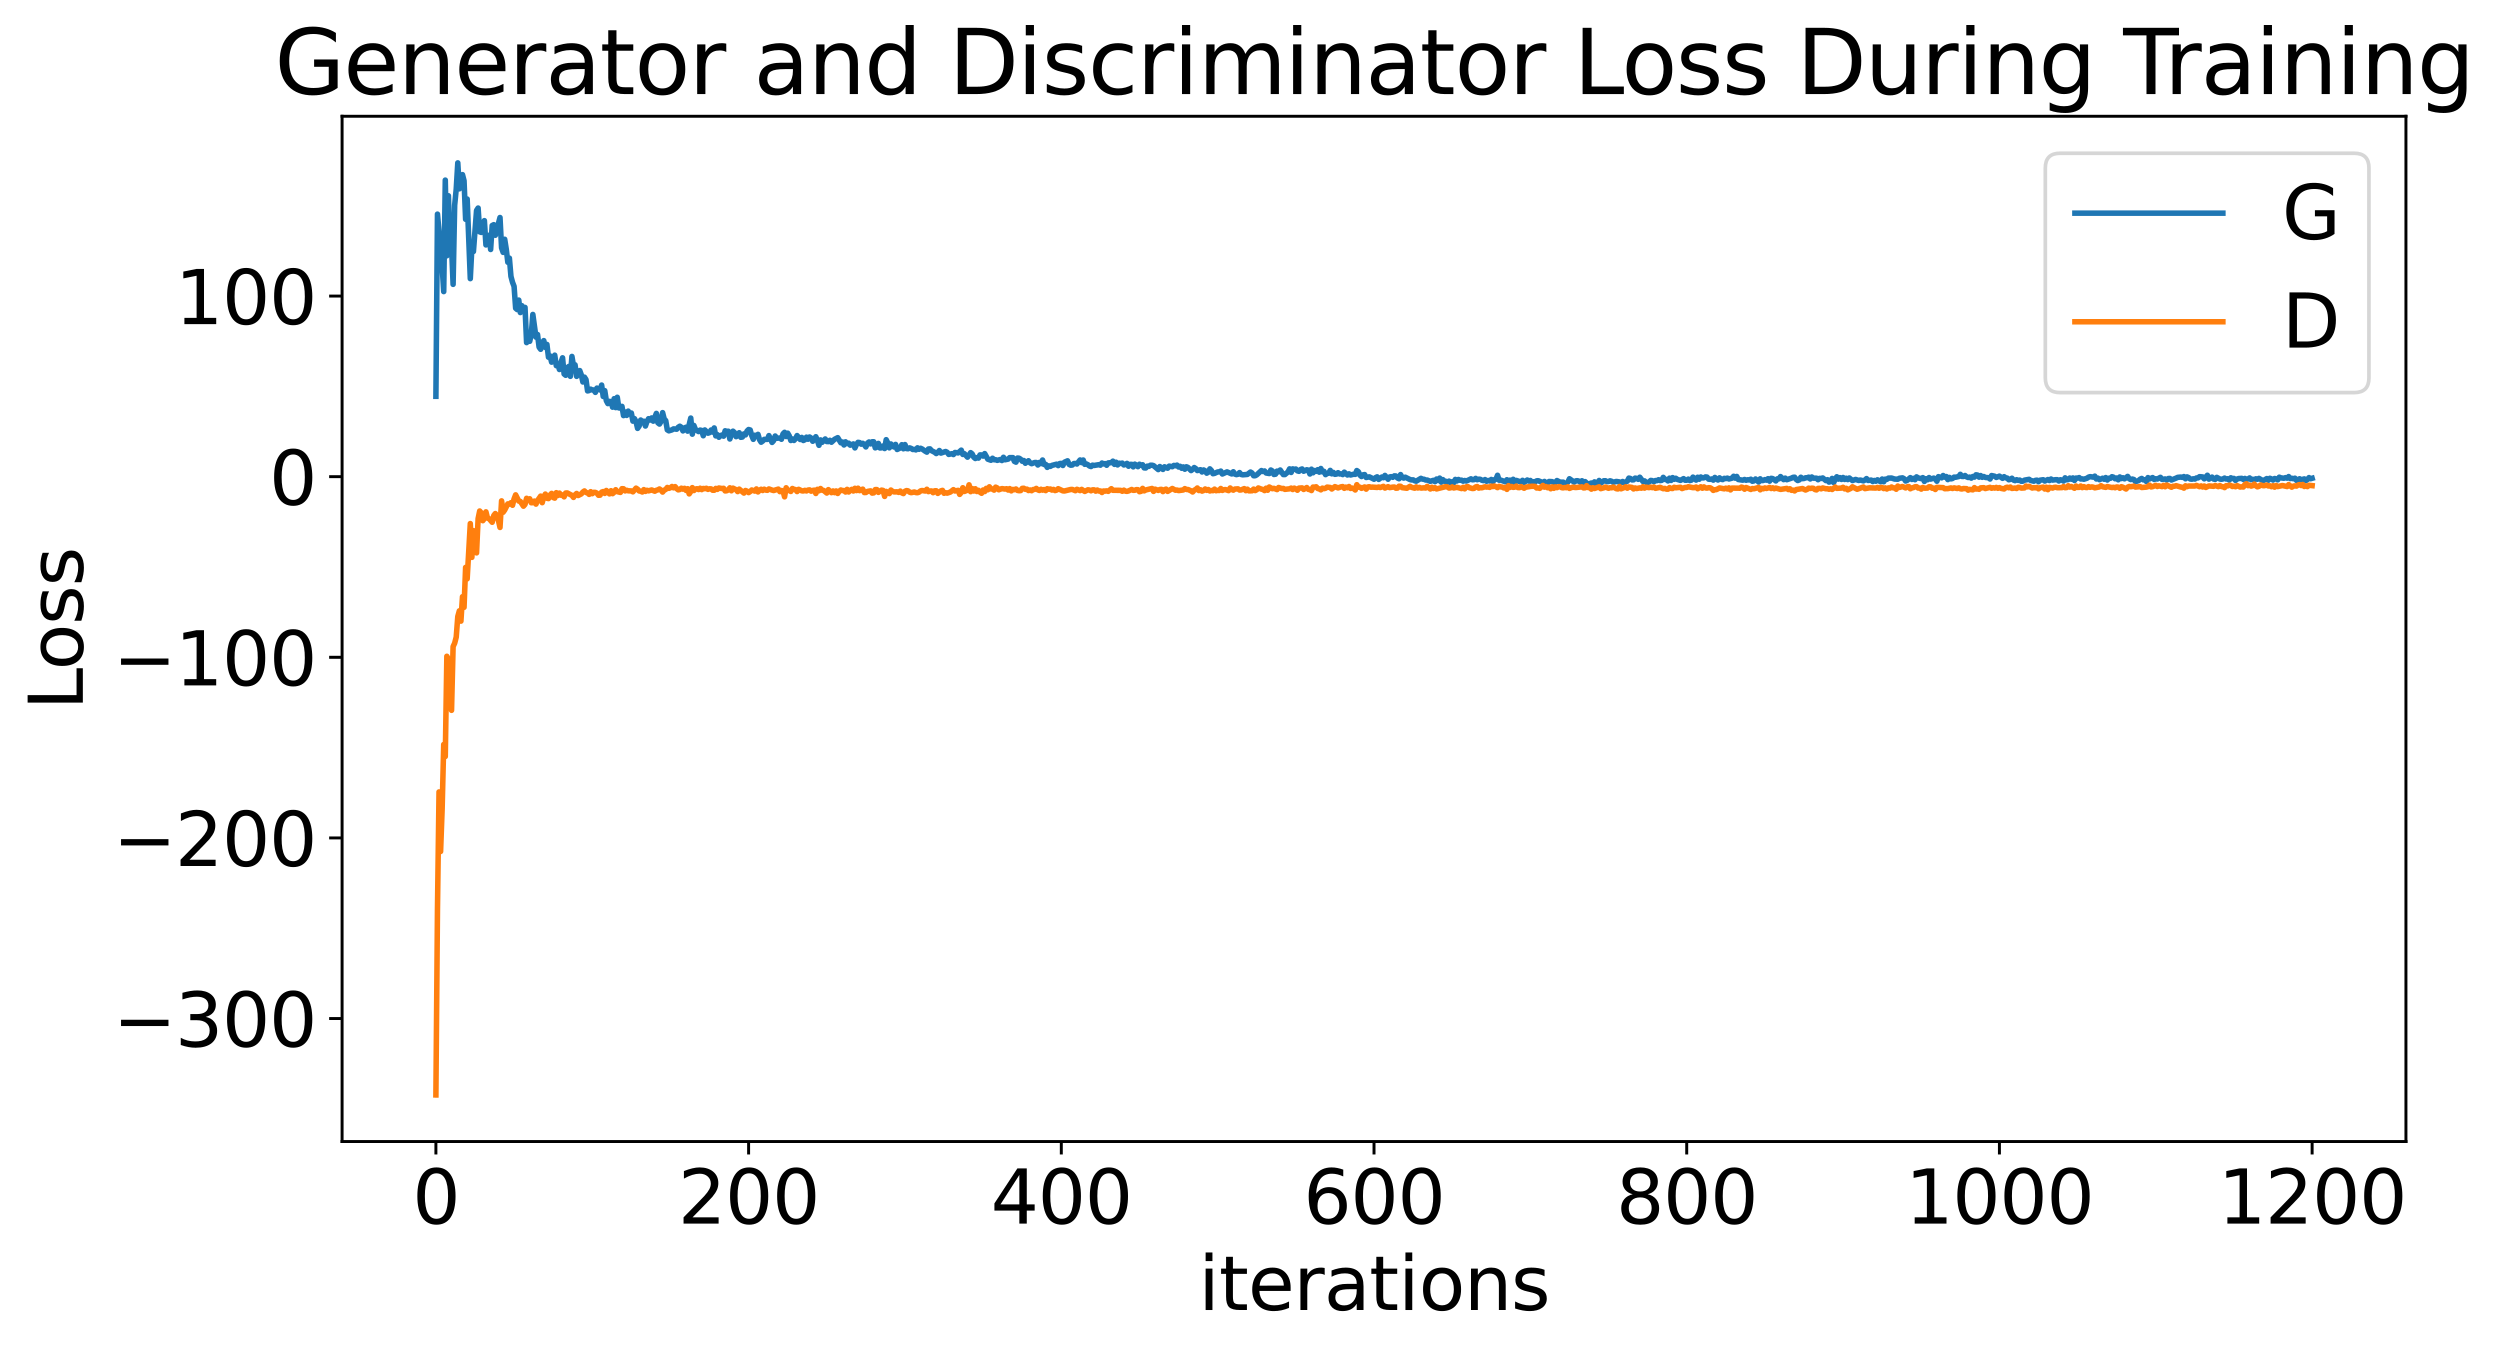 <?xml version="1.0" encoding="utf-8" standalone="no"?>
<!DOCTYPE svg PUBLIC "-//W3C//DTD SVG 1.1//EN"
  "http://www.w3.org/Graphics/SVG/1.1/DTD/svg11.dtd">
<svg xmlns:xlink="http://www.w3.org/1999/xlink" width="675.923pt" height="365.549pt" viewBox="0 0 675.923 365.549" xmlns="http://www.w3.org/2000/svg" version="1.1">
 <defs>
  <style type="text/css">*{stroke-linejoin: round; stroke-linecap: butt}</style>
 </defs>
 <g id="figure_1">
  <g id="patch_1">
   <path d="M 0 365.549 
L 675.923 365.549 
L 675.923 -0 
L 0 -0 
z
" style="fill: #ffffff"/>
  </g>
  <g id="axes_1">
   <g id="patch_2">
    <path d="M 92.491 308.636 
L 650.491 308.636 
L 650.491 31.436 
L 92.491 31.436 
z
" style="fill: #ffffff"/>
   </g>
   <g id="matplotlib.axis_1">
    <g id="xtick_1">
     <g id="line2d_1">
      <defs>
       <path id="ma8ae77f91a" d="M 0 0 
L 0 3.5 
" style="stroke: #000000; stroke-width: 0.8"/>
      </defs>
      <g>
       <use xlink:href="#ma8ae77f91a" x="117.854" y="308.636" style="stroke: #000000; stroke-width: 0.8"/>
      </g>
     </g>
     <g id="text_1">
      <!-- 0 -->
      <g transform="translate(111.492 330.833) scale(0.2 -0.2)">
       <defs>
        <path id="DejaVuSans-30" d="M 2034 4250 
Q 1547 4250 1301 3770 
Q 1056 3291 1056 2328 
Q 1056 1369 1301 889 
Q 1547 409 2034 409 
Q 2525 409 2770 889 
Q 3016 1369 3016 2328 
Q 3016 3291 2770 3770 
Q 2525 4250 2034 4250 
z
M 2034 4750 
Q 2819 4750 3233 4129 
Q 3647 3509 3647 2328 
Q 3647 1150 3233 529 
Q 2819 -91 2034 -91 
Q 1250 -91 836 529 
Q 422 1150 422 2328 
Q 422 3509 836 4129 
Q 1250 4750 2034 4750 
z
" transform="scale(0.016)"/>
       </defs>
       <use xlink:href="#DejaVuSans-30"/>
      </g>
     </g>
    </g>
    <g id="xtick_2">
     <g id="line2d_2">
      <g>
       <use xlink:href="#ma8ae77f91a" x="202.4" y="308.636" style="stroke: #000000; stroke-width: 0.8"/>
      </g>
     </g>
     <g id="text_2">
      <!-- 200 -->
      <g transform="translate(183.312 330.833) scale(0.2 -0.2)">
       <defs>
        <path id="DejaVuSans-32" d="M 1228 531 
L 3431 531 
L 3431 0 
L 469 0 
L 469 531 
Q 828 903 1448 1529 
Q 2069 2156 2228 2338 
Q 2531 2678 2651 2914 
Q 2772 3150 2772 3378 
Q 2772 3750 2511 3984 
Q 2250 4219 1831 4219 
Q 1534 4219 1204 4116 
Q 875 4013 500 3803 
L 500 4441 
Q 881 4594 1212 4672 
Q 1544 4750 1819 4750 
Q 2544 4750 2975 4387 
Q 3406 4025 3406 3419 
Q 3406 3131 3298 2873 
Q 3191 2616 2906 2266 
Q 2828 2175 2409 1742 
Q 1991 1309 1228 531 
z
" transform="scale(0.016)"/>
       </defs>
       <use xlink:href="#DejaVuSans-32"/>
       <use xlink:href="#DejaVuSans-30" x="63.623"/>
       <use xlink:href="#DejaVuSans-30" x="127.246"/>
      </g>
     </g>
    </g>
    <g id="xtick_3">
     <g id="line2d_3">
      <g>
       <use xlink:href="#ma8ae77f91a" x="286.945" y="308.636" style="stroke: #000000; stroke-width: 0.8"/>
      </g>
     </g>
     <g id="text_3">
      <!-- 400 -->
      <g transform="translate(267.858 330.833) scale(0.2 -0.2)">
       <defs>
        <path id="DejaVuSans-34" d="M 2419 4116 
L 825 1625 
L 2419 1625 
L 2419 4116 
z
M 2253 4666 
L 3047 4666 
L 3047 1625 
L 3713 1625 
L 3713 1100 
L 3047 1100 
L 3047 0 
L 2419 0 
L 2419 1100 
L 313 1100 
L 313 1709 
L 2253 4666 
z
" transform="scale(0.016)"/>
       </defs>
       <use xlink:href="#DejaVuSans-34"/>
       <use xlink:href="#DejaVuSans-30" x="63.623"/>
       <use xlink:href="#DejaVuSans-30" x="127.246"/>
      </g>
     </g>
    </g>
    <g id="xtick_4">
     <g id="line2d_4">
      <g>
       <use xlink:href="#ma8ae77f91a" x="371.491" y="308.636" style="stroke: #000000; stroke-width: 0.8"/>
      </g>
     </g>
     <g id="text_4">
      <!-- 600 -->
      <g transform="translate(352.403 330.833) scale(0.2 -0.2)">
       <defs>
        <path id="DejaVuSans-36" d="M 2113 2584 
Q 1688 2584 1439 2293 
Q 1191 2003 1191 1497 
Q 1191 994 1439 701 
Q 1688 409 2113 409 
Q 2538 409 2786 701 
Q 3034 994 3034 1497 
Q 3034 2003 2786 2293 
Q 2538 2584 2113 2584 
z
M 3366 4563 
L 3366 3988 
Q 3128 4100 2886 4159 
Q 2644 4219 2406 4219 
Q 1781 4219 1451 3797 
Q 1122 3375 1075 2522 
Q 1259 2794 1537 2939 
Q 1816 3084 2150 3084 
Q 2853 3084 3261 2657 
Q 3669 2231 3669 1497 
Q 3669 778 3244 343 
Q 2819 -91 2113 -91 
Q 1303 -91 875 529 
Q 447 1150 447 2328 
Q 447 3434 972 4092 
Q 1497 4750 2381 4750 
Q 2619 4750 2861 4703 
Q 3103 4656 3366 4563 
z
" transform="scale(0.016)"/>
       </defs>
       <use xlink:href="#DejaVuSans-36"/>
       <use xlink:href="#DejaVuSans-30" x="63.623"/>
       <use xlink:href="#DejaVuSans-30" x="127.246"/>
      </g>
     </g>
    </g>
    <g id="xtick_5">
     <g id="line2d_5">
      <g>
       <use xlink:href="#ma8ae77f91a" x="456.036" y="308.636" style="stroke: #000000; stroke-width: 0.8"/>
      </g>
     </g>
     <g id="text_5">
      <!-- 800 -->
      <g transform="translate(436.949 330.833) scale(0.2 -0.2)">
       <defs>
        <path id="DejaVuSans-38" d="M 2034 2216 
Q 1584 2216 1326 1975 
Q 1069 1734 1069 1313 
Q 1069 891 1326 650 
Q 1584 409 2034 409 
Q 2484 409 2743 651 
Q 3003 894 3003 1313 
Q 3003 1734 2745 1975 
Q 2488 2216 2034 2216 
z
M 1403 2484 
Q 997 2584 770 2862 
Q 544 3141 544 3541 
Q 544 4100 942 4425 
Q 1341 4750 2034 4750 
Q 2731 4750 3128 4425 
Q 3525 4100 3525 3541 
Q 3525 3141 3298 2862 
Q 3072 2584 2669 2484 
Q 3125 2378 3379 2068 
Q 3634 1759 3634 1313 
Q 3634 634 3220 271 
Q 2806 -91 2034 -91 
Q 1263 -91 848 271 
Q 434 634 434 1313 
Q 434 1759 690 2068 
Q 947 2378 1403 2484 
z
M 1172 3481 
Q 1172 3119 1398 2916 
Q 1625 2713 2034 2713 
Q 2441 2713 2670 2916 
Q 2900 3119 2900 3481 
Q 2900 3844 2670 4047 
Q 2441 4250 2034 4250 
Q 1625 4250 1398 4047 
Q 1172 3844 1172 3481 
z
" transform="scale(0.016)"/>
       </defs>
       <use xlink:href="#DejaVuSans-38"/>
       <use xlink:href="#DejaVuSans-30" x="63.623"/>
       <use xlink:href="#DejaVuSans-30" x="127.246"/>
      </g>
     </g>
    </g>
    <g id="xtick_6">
     <g id="line2d_6">
      <g>
       <use xlink:href="#ma8ae77f91a" x="540.582" y="308.636" style="stroke: #000000; stroke-width: 0.8"/>
      </g>
     </g>
     <g id="text_6">
      <!-- 1000 -->
      <g transform="translate(515.132 330.833) scale(0.2 -0.2)">
       <defs>
        <path id="DejaVuSans-31" d="M 794 531 
L 1825 531 
L 1825 4091 
L 703 3866 
L 703 4441 
L 1819 4666 
L 2450 4666 
L 2450 531 
L 3481 531 
L 3481 0 
L 794 0 
L 794 531 
z
" transform="scale(0.016)"/>
       </defs>
       <use xlink:href="#DejaVuSans-31"/>
       <use xlink:href="#DejaVuSans-30" x="63.623"/>
       <use xlink:href="#DejaVuSans-30" x="127.246"/>
       <use xlink:href="#DejaVuSans-30" x="190.869"/>
      </g>
     </g>
    </g>
    <g id="xtick_7">
     <g id="line2d_7">
      <g>
       <use xlink:href="#ma8ae77f91a" x="625.127" y="308.636" style="stroke: #000000; stroke-width: 0.8"/>
      </g>
     </g>
     <g id="text_7">
      <!-- 1200 -->
      <g transform="translate(599.677 330.833) scale(0.2 -0.2)">
       <use xlink:href="#DejaVuSans-31"/>
       <use xlink:href="#DejaVuSans-32" x="63.623"/>
       <use xlink:href="#DejaVuSans-30" x="127.246"/>
       <use xlink:href="#DejaVuSans-30" x="190.869"/>
      </g>
     </g>
    </g>
    <g id="text_8">
     <!-- iterations -->
     <g transform="translate(324.036 354.189) scale(0.2 -0.2)">
      <defs>
       <path id="DejaVuSans-69" d="M 603 3500 
L 1178 3500 
L 1178 0 
L 603 0 
L 603 3500 
z
M 603 4863 
L 1178 4863 
L 1178 4134 
L 603 4134 
L 603 4863 
z
" transform="scale(0.016)"/>
       <path id="DejaVuSans-74" d="M 1172 4494 
L 1172 3500 
L 2356 3500 
L 2356 3053 
L 1172 3053 
L 1172 1153 
Q 1172 725 1289 603 
Q 1406 481 1766 481 
L 2356 481 
L 2356 0 
L 1766 0 
Q 1100 0 847 248 
Q 594 497 594 1153 
L 594 3053 
L 172 3053 
L 172 3500 
L 594 3500 
L 594 4494 
L 1172 4494 
z
" transform="scale(0.016)"/>
       <path id="DejaVuSans-65" d="M 3597 1894 
L 3597 1613 
L 953 1613 
Q 991 1019 1311 708 
Q 1631 397 2203 397 
Q 2534 397 2845 478 
Q 3156 559 3463 722 
L 3463 178 
Q 3153 47 2828 -22 
Q 2503 -91 2169 -91 
Q 1331 -91 842 396 
Q 353 884 353 1716 
Q 353 2575 817 3079 
Q 1281 3584 2069 3584 
Q 2775 3584 3186 3129 
Q 3597 2675 3597 1894 
z
M 3022 2063 
Q 3016 2534 2758 2815 
Q 2500 3097 2075 3097 
Q 1594 3097 1305 2825 
Q 1016 2553 972 2059 
L 3022 2063 
z
" transform="scale(0.016)"/>
       <path id="DejaVuSans-72" d="M 2631 2963 
Q 2534 3019 2420 3045 
Q 2306 3072 2169 3072 
Q 1681 3072 1420 2755 
Q 1159 2438 1159 1844 
L 1159 0 
L 581 0 
L 581 3500 
L 1159 3500 
L 1159 2956 
Q 1341 3275 1631 3429 
Q 1922 3584 2338 3584 
Q 2397 3584 2469 3576 
Q 2541 3569 2628 3553 
L 2631 2963 
z
" transform="scale(0.016)"/>
       <path id="DejaVuSans-61" d="M 2194 1759 
Q 1497 1759 1228 1600 
Q 959 1441 959 1056 
Q 959 750 1161 570 
Q 1363 391 1709 391 
Q 2188 391 2477 730 
Q 2766 1069 2766 1631 
L 2766 1759 
L 2194 1759 
z
M 3341 1997 
L 3341 0 
L 2766 0 
L 2766 531 
Q 2569 213 2275 61 
Q 1981 -91 1556 -91 
Q 1019 -91 701 211 
Q 384 513 384 1019 
Q 384 1609 779 1909 
Q 1175 2209 1959 2209 
L 2766 2209 
L 2766 2266 
Q 2766 2663 2505 2880 
Q 2244 3097 1772 3097 
Q 1472 3097 1187 3025 
Q 903 2953 641 2809 
L 641 3341 
Q 956 3463 1253 3523 
Q 1550 3584 1831 3584 
Q 2591 3584 2966 3190 
Q 3341 2797 3341 1997 
z
" transform="scale(0.016)"/>
       <path id="DejaVuSans-6f" d="M 1959 3097 
Q 1497 3097 1228 2736 
Q 959 2375 959 1747 
Q 959 1119 1226 758 
Q 1494 397 1959 397 
Q 2419 397 2687 759 
Q 2956 1122 2956 1747 
Q 2956 2369 2687 2733 
Q 2419 3097 1959 3097 
z
M 1959 3584 
Q 2709 3584 3137 3096 
Q 3566 2609 3566 1747 
Q 3566 888 3137 398 
Q 2709 -91 1959 -91 
Q 1206 -91 779 398 
Q 353 888 353 1747 
Q 353 2609 779 3096 
Q 1206 3584 1959 3584 
z
" transform="scale(0.016)"/>
       <path id="DejaVuSans-6e" d="M 3513 2113 
L 3513 0 
L 2938 0 
L 2938 2094 
Q 2938 2591 2744 2837 
Q 2550 3084 2163 3084 
Q 1697 3084 1428 2787 
Q 1159 2491 1159 1978 
L 1159 0 
L 581 0 
L 581 3500 
L 1159 3500 
L 1159 2956 
Q 1366 3272 1645 3428 
Q 1925 3584 2291 3584 
Q 2894 3584 3203 3211 
Q 3513 2838 3513 2113 
z
" transform="scale(0.016)"/>
       <path id="DejaVuSans-73" d="M 2834 3397 
L 2834 2853 
Q 2591 2978 2328 3040 
Q 2066 3103 1784 3103 
Q 1356 3103 1142 2972 
Q 928 2841 928 2578 
Q 928 2378 1081 2264 
Q 1234 2150 1697 2047 
L 1894 2003 
Q 2506 1872 2764 1633 
Q 3022 1394 3022 966 
Q 3022 478 2636 193 
Q 2250 -91 1575 -91 
Q 1294 -91 989 -36 
Q 684 19 347 128 
L 347 722 
Q 666 556 975 473 
Q 1284 391 1588 391 
Q 1994 391 2212 530 
Q 2431 669 2431 922 
Q 2431 1156 2273 1281 
Q 2116 1406 1581 1522 
L 1381 1569 
Q 847 1681 609 1914 
Q 372 2147 372 2553 
Q 372 3047 722 3315 
Q 1072 3584 1716 3584 
Q 2034 3584 2315 3537 
Q 2597 3491 2834 3397 
z
" transform="scale(0.016)"/>
      </defs>
      <use xlink:href="#DejaVuSans-69"/>
      <use xlink:href="#DejaVuSans-74" x="27.783"/>
      <use xlink:href="#DejaVuSans-65" x="66.992"/>
      <use xlink:href="#DejaVuSans-72" x="128.516"/>
      <use xlink:href="#DejaVuSans-61" x="169.629"/>
      <use xlink:href="#DejaVuSans-74" x="230.908"/>
      <use xlink:href="#DejaVuSans-69" x="270.117"/>
      <use xlink:href="#DejaVuSans-6f" x="297.9"/>
      <use xlink:href="#DejaVuSans-6e" x="359.082"/>
      <use xlink:href="#DejaVuSans-73" x="422.461"/>
     </g>
    </g>
   </g>
   <g id="matplotlib.axis_2">
    <g id="ytick_1">
     <g id="line2d_8">
      <defs>
       <path id="m4decee3ff3" d="M 0 0 
L -3.5 0 
" style="stroke: #000000; stroke-width: 0.8"/>
      </defs>
      <g>
       <use xlink:href="#m4decee3ff3" x="92.491" y="275.384" style="stroke: #000000; stroke-width: 0.8"/>
      </g>
     </g>
     <g id="text_9">
      <!-- −300 -->
      <g transform="translate(30.556 282.982) scale(0.2 -0.2)">
       <defs>
        <path id="DejaVuSans-2212" d="M 678 2272 
L 4684 2272 
L 4684 1741 
L 678 1741 
L 678 2272 
z
" transform="scale(0.016)"/>
        <path id="DejaVuSans-33" d="M 2597 2516 
Q 3050 2419 3304 2112 
Q 3559 1806 3559 1356 
Q 3559 666 3084 287 
Q 2609 -91 1734 -91 
Q 1441 -91 1130 -33 
Q 819 25 488 141 
L 488 750 
Q 750 597 1062 519 
Q 1375 441 1716 441 
Q 2309 441 2620 675 
Q 2931 909 2931 1356 
Q 2931 1769 2642 2001 
Q 2353 2234 1838 2234 
L 1294 2234 
L 1294 2753 
L 1863 2753 
Q 2328 2753 2575 2939 
Q 2822 3125 2822 3475 
Q 2822 3834 2567 4026 
Q 2313 4219 1838 4219 
Q 1578 4219 1281 4162 
Q 984 4106 628 3988 
L 628 4550 
Q 988 4650 1302 4700 
Q 1616 4750 1894 4750 
Q 2613 4750 3031 4423 
Q 3450 4097 3450 3541 
Q 3450 3153 3228 2886 
Q 3006 2619 2597 2516 
z
" transform="scale(0.016)"/>
       </defs>
       <use xlink:href="#DejaVuSans-2212"/>
       <use xlink:href="#DejaVuSans-33" x="83.789"/>
       <use xlink:href="#DejaVuSans-30" x="147.412"/>
       <use xlink:href="#DejaVuSans-30" x="211.035"/>
      </g>
     </g>
    </g>
    <g id="ytick_2">
     <g id="line2d_9">
      <g>
       <use xlink:href="#m4decee3ff3" x="92.491" y="226.549" style="stroke: #000000; stroke-width: 0.8"/>
      </g>
     </g>
     <g id="text_10">
      <!-- −200 -->
      <g transform="translate(30.556 234.147) scale(0.2 -0.2)">
       <use xlink:href="#DejaVuSans-2212"/>
       <use xlink:href="#DejaVuSans-32" x="83.789"/>
       <use xlink:href="#DejaVuSans-30" x="147.412"/>
       <use xlink:href="#DejaVuSans-30" x="211.035"/>
      </g>
     </g>
    </g>
    <g id="ytick_3">
     <g id="line2d_10">
      <g>
       <use xlink:href="#m4decee3ff3" x="92.491" y="177.714" style="stroke: #000000; stroke-width: 0.8"/>
      </g>
     </g>
     <g id="text_11">
      <!-- −100 -->
      <g transform="translate(30.556 185.312) scale(0.2 -0.2)">
       <use xlink:href="#DejaVuSans-2212"/>
       <use xlink:href="#DejaVuSans-31" x="83.789"/>
       <use xlink:href="#DejaVuSans-30" x="147.412"/>
       <use xlink:href="#DejaVuSans-30" x="211.035"/>
      </g>
     </g>
    </g>
    <g id="ytick_4">
     <g id="line2d_11">
      <g>
       <use xlink:href="#m4decee3ff3" x="92.491" y="128.879" style="stroke: #000000; stroke-width: 0.8"/>
      </g>
     </g>
     <g id="text_12">
      <!-- 0 -->
      <g transform="translate(72.766 136.477) scale(0.2 -0.2)">
       <use xlink:href="#DejaVuSans-30"/>
      </g>
     </g>
    </g>
    <g id="ytick_5">
     <g id="line2d_12">
      <g>
       <use xlink:href="#m4decee3ff3" x="92.491" y="80.044" style="stroke: #000000; stroke-width: 0.8"/>
      </g>
     </g>
     <g id="text_13">
      <!-- 100 -->
      <g transform="translate(47.316 87.642) scale(0.2 -0.2)">
       <use xlink:href="#DejaVuSans-31"/>
       <use xlink:href="#DejaVuSans-30" x="63.623"/>
       <use xlink:href="#DejaVuSans-30" x="127.246"/>
      </g>
     </g>
    </g>
    <g id="text_14">
     <!-- Loss -->
     <g transform="translate(22.397 191.971) rotate(-90) scale(0.2 -0.2)">
      <defs>
       <path id="DejaVuSans-4c" d="M 628 4666 
L 1259 4666 
L 1259 531 
L 3531 531 
L 3531 0 
L 628 0 
L 628 4666 
z
" transform="scale(0.016)"/>
      </defs>
      <use xlink:href="#DejaVuSans-4c"/>
      <use xlink:href="#DejaVuSans-6f" x="53.963"/>
      <use xlink:href="#DejaVuSans-73" x="115.145"/>
      <use xlink:href="#DejaVuSans-73" x="167.244"/>
     </g>
    </g>
   </g>
   <g id="line2d_13">
    <path d="M 117.854 107.144 
L 118.277 57.898 
L 118.7 62.589 
L 119.122 71.838 
L 119.545 72.058 
L 119.968 78.836 
L 120.391 48.7 
L 120.813 69.152 
L 121.236 52.93 
L 121.659 66.097 
L 122.082 66.553 
L 122.504 76.877 
L 122.927 55.497 
L 123.35 51.116 
L 123.772 44.036 
L 124.195 51.052 
L 124.618 50.556 
L 125.041 47.22 
L 125.463 48.867 
L 125.886 59.288 
L 126.309 53.815 
L 127.154 75.334 
L 127.577 66.979 
L 128 67.998 
L 128.845 56.908 
L 129.268 56.254 
L 129.691 62.684 
L 130.113 62.834 
L 130.536 61.865 
L 130.959 59.659 
L 131.382 66.22 
L 132.227 63.602 
L 132.65 67.449 
L 133.072 60.971 
L 133.495 60.752 
L 133.918 63.604 
L 135.186 58.814 
L 135.609 67.023 
L 136.032 68.229 
L 136.454 64.692 
L 136.877 67.375 
L 137.3 70.902 
L 137.722 69.796 
L 138.145 74.729 
L 138.568 76.322 
L 138.991 77.424 
L 139.413 83.332 
L 139.836 83.697 
L 140.259 81.139 
L 140.682 84.504 
L 141.104 82.654 
L 141.527 83.971 
L 141.95 83.117 
L 142.372 92.63 
L 142.795 90.33 
L 143.218 92.276 
L 143.641 90.397 
L 144.063 85.023 
L 144.909 91.155 
L 145.332 90.441 
L 145.754 93.864 
L 146.177 94.437 
L 146.6 92.706 
L 147.022 92.096 
L 147.445 93.933 
L 147.868 93.13 
L 148.291 96.577 
L 148.713 96.222 
L 149.136 97.916 
L 149.559 97.105 
L 149.982 96.027 
L 150.404 98.866 
L 150.827 98.463 
L 151.25 99.901 
L 151.672 98.01 
L 152.095 96.745 
L 152.518 101.116 
L 152.941 101.463 
L 153.363 99.408 
L 153.786 99.079 
L 154.209 101.749 
L 154.632 96.374 
L 155.054 98.878 
L 155.477 98.642 
L 155.9 101.755 
L 156.322 100.499 
L 156.745 100.197 
L 157.168 101.359 
L 157.591 103.278 
L 158.013 101.969 
L 158.436 102.624 
L 158.859 105.688 
L 159.282 105.592 
L 159.704 105.223 
L 160.127 105.443 
L 160.55 105.435 
L 160.972 106.081 
L 161.395 104.934 
L 162.241 105.439 
L 162.663 104.112 
L 163.086 107.187 
L 163.509 105.624 
L 163.932 108.334 
L 164.354 109.121 
L 164.777 108.514 
L 165.2 108.622 
L 165.622 110.089 
L 166.045 107.8 
L 166.468 110.201 
L 166.891 107.412 
L 167.313 110.289 
L 167.736 110.332 
L 168.159 109.868 
L 168.582 112.364 
L 169.004 111.385 
L 169.427 112.31 
L 169.85 111.154 
L 170.272 111.987 
L 170.695 111.672 
L 171.118 113.863 
L 171.541 113.192 
L 171.963 114.015 
L 172.386 115.818 
L 172.809 115.191 
L 173.232 113.57 
L 173.654 114.282 
L 174.077 113.888 
L 174.5 115.181 
L 174.922 113.979 
L 175.345 113.208 
L 175.768 113.577 
L 176.191 112.998 
L 176.613 113.869 
L 177.459 111.774 
L 177.882 114.315 
L 178.304 114.652 
L 178.727 113.951 
L 179.15 111.565 
L 179.572 113.268 
L 179.995 113.724 
L 180.418 116.218 
L 180.841 116.483 
L 181.686 116.223 
L 182.109 115.955 
L 182.954 116.044 
L 183.377 115.516 
L 183.8 115.237 
L 184.222 115.527 
L 184.645 116.5 
L 185.068 115.702 
L 185.491 115.514 
L 185.913 116.567 
L 186.759 113.034 
L 187.182 117.386 
L 187.604 115.03 
L 188.027 116.114 
L 188.872 116.686 
L 189.295 116.285 
L 189.718 116.383 
L 190.141 117.81 
L 190.563 116.248 
L 191.409 117.118 
L 191.832 116.979 
L 192.254 116.266 
L 192.677 116.829 
L 193.1 115.705 
L 193.522 117.849 
L 193.945 117.517 
L 194.368 118.218 
L 194.791 117.791 
L 195.213 117.614 
L 195.636 117.926 
L 196.059 116.472 
L 196.482 116.634 
L 196.904 116.587 
L 197.327 118.687 
L 197.75 117.391 
L 198.172 116.58 
L 198.595 116.951 
L 199.018 118.059 
L 199.863 116.999 
L 200.286 118.228 
L 200.709 118.162 
L 201.132 117.315 
L 201.554 117.584 
L 201.977 116.539 
L 202.4 116.131 
L 202.822 116.252 
L 203.245 117.751 
L 203.668 118.78 
L 204.091 117.676 
L 204.513 117.951 
L 204.936 117.441 
L 205.359 118.887 
L 205.782 119.556 
L 206.204 119.247 
L 206.627 118.792 
L 207.472 118.798 
L 207.895 117.779 
L 208.741 119.614 
L 209.163 119.139 
L 209.586 117.891 
L 210.009 118.491 
L 210.854 118.426 
L 211.277 118.76 
L 211.7 117.305 
L 212.122 116.889 
L 212.545 118.019 
L 212.968 117.121 
L 213.391 117.852 
L 213.813 119.094 
L 214.236 118.677 
L 214.659 119.082 
L 215.082 118.623 
L 215.504 117.769 
L 216.35 118.825 
L 216.772 118.267 
L 217.195 119.092 
L 217.618 118.888 
L 218.041 118.195 
L 218.463 118.752 
L 218.886 118.149 
L 219.309 118.431 
L 219.732 119.302 
L 220.577 118.081 
L 221 119.077 
L 221.422 120.399 
L 221.845 118.94 
L 222.268 119.59 
L 223.113 118.686 
L 223.536 119.38 
L 223.959 119.397 
L 224.382 119.043 
L 224.804 119.562 
L 225.65 118.768 
L 226.495 118.335 
L 227.341 119.719 
L 227.763 119.506 
L 228.186 120.306 
L 228.609 119.455 
L 229.032 119.947 
L 229.454 119.823 
L 229.877 120.358 
L 230.722 120.023 
L 231.145 121.097 
L 231.568 120.173 
L 231.991 119.596 
L 232.413 119.661 
L 232.836 120.088 
L 233.259 119.862 
L 233.682 120.239 
L 234.104 120.832 
L 234.527 119.818 
L 234.95 119.497 
L 235.372 120.018 
L 235.795 119.449 
L 236.218 119.439 
L 236.641 121.084 
L 237.063 120.897 
L 237.486 119.887 
L 237.909 121.116 
L 238.332 121.079 
L 238.754 120.582 
L 239.177 121.268 
L 239.6 118.883 
L 240.022 119.746 
L 240.445 121.083 
L 240.868 120.035 
L 241.291 120.556 
L 241.713 120.845 
L 242.136 120.158 
L 242.559 121.522 
L 243.404 121.102 
L 243.827 120.238 
L 244.25 121.339 
L 244.672 120.2 
L 245.095 121.283 
L 245.518 121.328 
L 245.941 121.091 
L 246.363 121.249 
L 246.786 121.527 
L 247.209 121.493 
L 247.632 121.637 
L 248.054 121.078 
L 248.477 121.476 
L 248.9 121.201 
L 249.322 121.4 
L 250.168 122.001 
L 250.591 122.243 
L 251.013 121.401 
L 251.436 121.359 
L 251.859 121.848 
L 252.704 122.28 
L 253.127 122.623 
L 253.55 122.336 
L 253.972 121.807 
L 254.395 122.501 
L 255.663 122.077 
L 256.086 122.28 
L 256.509 122.86 
L 257.354 122.666 
L 257.777 122.895 
L 258.2 122.339 
L 259.045 122.452 
L 259.891 121.708 
L 260.313 122.86 
L 260.736 122.668 
L 261.582 123.603 
L 262.004 123.089 
L 262.427 122.383 
L 262.85 122.727 
L 263.272 123.602 
L 263.695 123.963 
L 264.118 123.736 
L 264.541 123.857 
L 264.963 122.995 
L 265.386 123.004 
L 265.809 123.311 
L 266.232 122.641 
L 267.077 124.149 
L 267.922 124.441 
L 268.345 123.901 
L 268.768 124.3 
L 269.191 124.293 
L 269.613 124.465 
L 270.459 124.244 
L 270.882 124.512 
L 271.304 123.638 
L 271.727 124.308 
L 272.572 124.128 
L 272.995 123.726 
L 273.841 123.724 
L 274.263 124.74 
L 274.686 124.95 
L 275.109 123.839 
L 275.532 123.885 
L 275.954 124.165 
L 276.377 124.699 
L 276.8 124.509 
L 277.222 125.245 
L 278.068 124.571 
L 278.491 125.132 
L 278.913 125.364 
L 279.759 125.051 
L 280.182 125.055 
L 280.604 125.719 
L 281.027 125.033 
L 281.45 125.357 
L 281.872 124.377 
L 282.295 125.585 
L 282.718 125.558 
L 283.141 126.362 
L 283.563 125.95 
L 283.986 126.09 
L 284.409 125.831 
L 285.677 125.499 
L 286.1 125.889 
L 286.522 125.333 
L 286.945 125.287 
L 287.368 125.851 
L 287.791 124.967 
L 288.636 124.594 
L 289.059 125.561 
L 289.482 125.775 
L 289.904 125.728 
L 290.327 125.337 
L 290.75 125.302 
L 291.172 125.452 
L 292.018 124.365 
L 292.441 125.078 
L 292.863 124.379 
L 293.286 125.539 
L 293.709 125.435 
L 294.132 125.647 
L 294.554 125.991 
L 294.977 126.135 
L 295.4 125.767 
L 295.822 125.846 
L 297.091 125.635 
L 297.513 125.767 
L 297.936 125.192 
L 298.359 125.428 
L 298.782 125.35 
L 299.204 125.79 
L 299.627 125.161 
L 300.472 125.094 
L 300.895 124.689 
L 301.318 125.55 
L 301.741 124.967 
L 302.163 125.7 
L 302.586 125.229 
L 303.009 125.31 
L 303.432 125.213 
L 303.854 125.708 
L 304.277 125.588 
L 304.7 125.288 
L 305.122 126.055 
L 305.545 125.553 
L 305.968 125.544 
L 306.391 126.227 
L 306.813 125.488 
L 307.236 125.763 
L 307.659 126.172 
L 308.082 125.514 
L 308.504 125.794 
L 308.927 125.659 
L 309.35 126.502 
L 309.772 126.526 
L 310.195 126.032 
L 310.618 126.09 
L 311.041 125.782 
L 311.463 125.779 
L 311.886 125.889 
L 313.154 126.962 
L 313.577 126.142 
L 314.422 126.915 
L 314.845 126.207 
L 315.691 126.591 
L 316.113 126.028 
L 316.959 126.178 
L 317.382 125.842 
L 317.804 125.926 
L 318.227 125.752 
L 318.65 126.262 
L 319.072 126.078 
L 319.495 126.604 
L 319.918 126.238 
L 320.341 126.862 
L 320.763 126.204 
L 321.186 126.376 
L 322.032 127.225 
L 322.454 126.901 
L 322.877 126.415 
L 323.3 126.696 
L 323.722 127.224 
L 324.568 126.999 
L 324.991 127.609 
L 325.413 127.061 
L 325.836 127.279 
L 326.259 127.93 
L 326.682 127.682 
L 327.104 126.765 
L 327.527 127.21 
L 327.95 128.075 
L 328.372 127.984 
L 329.218 127.601 
L 329.641 127.585 
L 330.063 127.371 
L 330.486 128.155 
L 331.754 127.582 
L 333.022 128.135 
L 333.445 127.55 
L 333.868 128.18 
L 334.291 128.322 
L 334.713 128.221 
L 335.136 127.773 
L 335.559 128.274 
L 335.982 128.376 
L 337.25 128.273 
L 338.095 127.627 
L 338.518 127.882 
L 338.941 128.622 
L 339.363 128.624 
L 339.786 128.38 
L 341.054 127.226 
L 341.477 127.476 
L 341.9 127.336 
L 342.322 127.884 
L 343.168 128.029 
L 343.591 127.076 
L 344.013 127.339 
L 344.436 128.282 
L 344.859 128.207 
L 345.282 127.373 
L 345.704 127.572 
L 346.127 127.078 
L 346.972 128.311 
L 347.395 128.308 
L 348.241 127.581 
L 348.663 126.765 
L 349.086 127.734 
L 349.509 126.768 
L 349.932 126.897 
L 350.354 126.814 
L 350.777 127.304 
L 351.2 127.431 
L 351.622 126.938 
L 352.045 126.795 
L 352.468 127.407 
L 353.313 127.014 
L 353.736 127.122 
L 354.159 128.153 
L 354.582 126.858 
L 355.004 127.826 
L 355.427 127.222 
L 355.85 127.428 
L 356.272 126.995 
L 356.695 127.659 
L 357.118 126.673 
L 357.541 127.574 
L 357.963 127.432 
L 358.386 128.323 
L 358.809 128.007 
L 359.232 127.952 
L 359.654 127.181 
L 360.077 128.106 
L 360.5 127.73 
L 360.922 128.242 
L 361.345 128.175 
L 361.768 127.806 
L 362.191 128.142 
L 362.613 128.107 
L 363.036 128.313 
L 363.459 127.662 
L 364.304 128.424 
L 364.727 128.113 
L 365.15 128.424 
L 365.995 128.212 
L 366.418 128.25 
L 366.841 127.226 
L 367.263 127.539 
L 367.686 128.461 
L 368.109 128.842 
L 368.532 128.382 
L 368.954 128.311 
L 369.377 129.099 
L 370.222 128.93 
L 371.068 129.346 
L 371.491 129.571 
L 371.913 129.133 
L 372.336 128.924 
L 372.759 129.617 
L 373.604 128.979 
L 374.027 129.157 
L 374.45 128.54 
L 375.295 129.569 
L 375.718 128.962 
L 376.141 128.878 
L 376.563 129.052 
L 376.986 128.657 
L 377.409 128.694 
L 377.832 129.237 
L 378.254 129.44 
L 378.677 128.315 
L 379.1 129.085 
L 379.522 129.259 
L 379.945 129.021 
L 381.213 129.654 
L 381.636 129.76 
L 382.059 129.737 
L 382.482 129.99 
L 382.904 130.095 
L 384.172 129.332 
L 384.595 129.546 
L 385.018 129.575 
L 385.441 129.788 
L 385.863 129.783 
L 386.709 130.133 
L 387.554 129.864 
L 387.977 130.227 
L 388.4 129.522 
L 388.822 129.92 
L 389.245 129.267 
L 389.668 130.363 
L 390.091 129.672 
L 390.513 130.1 
L 390.936 130.124 
L 391.359 130.386 
L 391.782 130.077 
L 392.204 130.469 
L 392.627 130.247 
L 393.05 130.503 
L 393.472 129.623 
L 393.895 130.044 
L 394.318 129.638 
L 394.741 129.852 
L 395.163 129.821 
L 395.586 130.095 
L 396.009 129.916 
L 396.432 130.056 
L 397.277 129.681 
L 397.7 129.463 
L 398.122 129.723 
L 398.545 129.679 
L 398.968 129.345 
L 399.391 129.698 
L 399.813 129.557 
L 400.236 129.591 
L 400.659 129.845 
L 401.082 129.945 
L 401.504 129.664 
L 401.927 130.115 
L 402.35 129.911 
L 402.772 130.04 
L 403.195 129.634 
L 403.618 130.248 
L 404.041 129.693 
L 404.463 129.575 
L 404.886 128.502 
L 405.309 129.834 
L 405.732 129.795 
L 407 130.26 
L 407.422 129.709 
L 407.845 130.614 
L 408.268 129.823 
L 408.691 130.118 
L 409.113 129.589 
L 409.536 130.486 
L 409.959 129.887 
L 411.227 130.319 
L 411.65 129.869 
L 412.072 130.428 
L 412.918 129.778 
L 413.341 130.07 
L 413.763 129.903 
L 414.186 130.419 
L 414.609 130.242 
L 415.032 130.276 
L 415.454 130.006 
L 415.877 129.965 
L 417.145 130.486 
L 417.568 130.163 
L 417.991 130.54 
L 418.413 130.736 
L 418.836 130.176 
L 419.682 130.229 
L 420.104 130.476 
L 420.527 130.424 
L 420.95 129.925 
L 421.795 130.364 
L 422.641 130.356 
L 423.063 130.74 
L 423.486 130.695 
L 423.909 130.334 
L 424.332 129.444 
L 425.6 130.348 
L 426.022 130.021 
L 426.445 129.961 
L 426.868 130.083 
L 427.291 130.398 
L 427.713 129.983 
L 428.136 130.562 
L 428.559 130.213 
L 428.982 130.605 
L 429.404 131.294 
L 429.827 130.741 
L 430.25 130.589 
L 430.672 130.823 
L 431.095 130.283 
L 431.518 130.687 
L 431.941 130.504 
L 432.363 129.905 
L 432.786 130.647 
L 433.632 129.985 
L 434.054 129.977 
L 434.477 130.224 
L 434.9 130.193 
L 435.322 129.998 
L 435.745 130.136 
L 436.168 130.397 
L 437.013 130.168 
L 437.859 130.305 
L 438.282 130.505 
L 438.704 130.182 
L 439.127 130.489 
L 439.972 130.092 
L 440.395 129.265 
L 440.818 129.368 
L 441.241 129.749 
L 441.663 129.728 
L 442.086 129.272 
L 442.509 129.346 
L 442.932 129.595 
L 443.354 129.032 
L 444.2 130.164 
L 444.622 130.016 
L 445.045 130.398 
L 445.468 130.497 
L 445.891 130.284 
L 446.313 129.896 
L 446.736 129.952 
L 447.159 130.229 
L 447.582 129.924 
L 448.004 129.946 
L 448.427 129.703 
L 448.85 129.929 
L 449.272 129.875 
L 449.695 129.066 
L 450.118 129.61 
L 450.541 129.641 
L 450.963 130.025 
L 451.386 129.283 
L 451.809 129.888 
L 452.232 129.134 
L 452.654 129.594 
L 453.077 129.31 
L 453.5 129.619 
L 454.345 129.876 
L 455.191 129.414 
L 455.613 129.847 
L 456.036 129.839 
L 456.459 129.533 
L 456.882 129.929 
L 457.304 129.814 
L 457.727 129.002 
L 458.572 129.803 
L 458.995 129.036 
L 459.418 129.567 
L 459.841 128.964 
L 460.263 129.21 
L 460.686 129.202 
L 461.109 128.939 
L 461.532 128.993 
L 461.954 129.552 
L 462.377 129.595 
L 462.8 129.5 
L 463.222 129.813 
L 463.645 129.091 
L 464.068 129.534 
L 464.491 129.78 
L 464.913 129.193 
L 465.336 129.568 
L 465.759 129.664 
L 466.182 129.338 
L 466.604 129.403 
L 467.027 129.269 
L 467.45 129.506 
L 468.295 129.272 
L 468.718 128.771 
L 469.141 129.283 
L 469.563 128.818 
L 469.986 129.649 
L 470.832 129.777 
L 471.254 129.828 
L 471.677 129.643 
L 472.1 129.849 
L 472.522 129.708 
L 472.945 129.771 
L 473.368 129.565 
L 473.791 130.119 
L 474.213 130.013 
L 474.636 129.505 
L 475.059 129.831 
L 475.482 130.334 
L 475.904 129.458 
L 476.327 129.94 
L 476.75 129.909 
L 477.172 129.673 
L 477.595 129.825 
L 478.018 129.425 
L 478.441 130.087 
L 478.863 129.327 
L 479.286 129.395 
L 480.132 130.025 
L 480.554 129.458 
L 480.977 129.465 
L 481.4 128.856 
L 482.245 129.676 
L 482.668 129.273 
L 483.091 129.699 
L 484.359 129.276 
L 484.782 129.06 
L 485.204 129.019 
L 485.627 129.603 
L 486.05 129.919 
L 486.472 129.743 
L 486.895 129.039 
L 487.318 129.41 
L 487.741 129.372 
L 488.163 129.181 
L 488.586 129.178 
L 489.009 129.014 
L 489.432 129.493 
L 489.854 128.963 
L 490.277 129.275 
L 491.122 129.294 
L 491.545 129.699 
L 491.968 129.334 
L 492.391 129.365 
L 492.813 129.227 
L 493.659 129.937 
L 494.082 129.695 
L 494.504 130.339 
L 494.927 130.203 
L 495.35 129.357 
L 495.772 130.455 
L 496.195 129.527 
L 496.618 128.906 
L 497.041 129.543 
L 497.463 129.14 
L 497.886 129.622 
L 498.309 129.102 
L 498.732 129.625 
L 499.154 129.298 
L 499.577 129.666 
L 500 129.234 
L 500.845 129.929 
L 501.691 129.624 
L 502.536 129.902 
L 502.959 129.783 
L 503.804 130.01 
L 504.227 129.78 
L 504.65 129.398 
L 505.072 129.898 
L 505.918 129.8 
L 506.341 130.197 
L 506.763 129.902 
L 507.186 130.106 
L 507.609 129.725 
L 508.454 130.254 
L 508.877 129.517 
L 509.3 130.249 
L 509.722 129.544 
L 510.145 129.597 
L 510.568 129.27 
L 511.413 129.249 
L 512.259 129.526 
L 513.104 129.564 
L 513.527 129.311 
L 514.372 129.2 
L 514.795 129.415 
L 515.218 130.05 
L 515.641 129.88 
L 516.486 129.14 
L 516.909 129.623 
L 517.332 129.334 
L 517.754 129.695 
L 518.177 128.93 
L 518.6 129.217 
L 519.445 129.405 
L 519.868 129.137 
L 520.291 130.16 
L 520.713 129.431 
L 521.136 129.717 
L 521.559 129.12 
L 521.982 129.539 
L 522.827 129.266 
L 523.25 129.493 
L 523.672 130.105 
L 524.095 128.874 
L 524.941 129.196 
L 525.363 128.567 
L 525.786 129.01 
L 526.209 128.841 
L 526.632 129.667 
L 527.054 129.076 
L 527.477 129.47 
L 527.9 129.376 
L 528.322 129.002 
L 528.745 129.032 
L 529.591 128.839 
L 530.013 128.246 
L 530.436 128.814 
L 530.859 128.827 
L 531.282 128.567 
L 531.704 128.928 
L 532.127 129.098 
L 532.55 128.994 
L 532.972 129.273 
L 533.395 128.839 
L 533.818 128.999 
L 534.241 128.378 
L 534.663 128.44 
L 535.086 129.01 
L 535.509 128.581 
L 535.932 129.051 
L 536.354 128.846 
L 536.777 129.087 
L 537.622 129.157 
L 538.045 129.511 
L 538.468 128.576 
L 539.313 128.76 
L 539.736 129.086 
L 540.582 128.731 
L 541.427 129.324 
L 541.85 128.882 
L 542.272 129.2 
L 542.695 129.261 
L 543.118 129.715 
L 543.541 129.606 
L 543.963 129.302 
L 544.386 129.802 
L 544.809 129.95 
L 545.232 129.7 
L 545.654 129.874 
L 546.077 129.8 
L 546.5 130.122 
L 546.922 130.1 
L 547.345 129.823 
L 548.613 129.595 
L 549.036 129.906 
L 549.882 130.102 
L 550.304 129.877 
L 550.727 129.822 
L 551.15 130.242 
L 551.572 129.83 
L 552.418 129.707 
L 552.841 130.057 
L 553.686 129.658 
L 554.109 129.922 
L 554.532 129.512 
L 554.954 129.8 
L 555.8 129.697 
L 556.222 129.698 
L 556.645 130.047 
L 557.068 129.714 
L 557.491 129.811 
L 557.913 130.064 
L 558.336 129.193 
L 558.759 129.725 
L 559.182 129.657 
L 559.604 129.248 
L 560.027 129.568 
L 560.45 129.22 
L 560.872 129.909 
L 561.295 129.258 
L 561.718 129.275 
L 562.141 129.128 
L 562.563 129.496 
L 562.986 129.474 
L 563.409 129.576 
L 564.254 129.3 
L 564.677 129.009 
L 565.1 128.87 
L 565.945 129.004 
L 566.368 128.737 
L 566.791 129.502 
L 567.213 129.273 
L 567.636 129.694 
L 568.482 129.298 
L 568.904 129.58 
L 569.327 129.122 
L 569.75 129.784 
L 570.172 129.3 
L 570.595 129.314 
L 571.018 128.891 
L 571.441 129.019 
L 571.863 129.439 
L 572.286 129.238 
L 572.709 129.727 
L 573.132 128.955 
L 573.554 129.386 
L 573.977 129.172 
L 574.4 129.462 
L 575.245 128.808 
L 575.668 129.434 
L 576.091 129.658 
L 576.513 129.521 
L 576.936 129.65 
L 577.359 130.222 
L 578.204 129.945 
L 578.627 129.565 
L 579.05 129.363 
L 579.472 129.733 
L 579.895 129.706 
L 580.318 130.182 
L 580.741 129.13 
L 581.163 129.499 
L 582.009 129.124 
L 582.432 129.637 
L 582.854 129.442 
L 583.277 129.511 
L 584.122 129.059 
L 584.545 129.609 
L 585.391 129.498 
L 585.813 129.798 
L 586.236 129.384 
L 586.659 129.356 
L 587.082 129.781 
L 588.35 129.271 
L 588.772 129.065 
L 589.618 128.984 
L 590.041 129.063 
L 590.463 128.854 
L 590.886 129.447 
L 591.309 128.936 
L 591.732 129.123 
L 592.154 129.497 
L 592.577 129.571 
L 593 129.448 
L 593.422 129.525 
L 593.845 129.226 
L 594.268 129.211 
L 594.691 128.875 
L 595.536 128.953 
L 595.959 129.463 
L 596.804 128.496 
L 597.227 129.54 
L 598.072 128.992 
L 598.495 129.523 
L 598.918 129.607 
L 599.341 129.064 
L 600.186 129.514 
L 600.609 129.58 
L 601.032 129.492 
L 601.454 129.262 
L 601.877 129.511 
L 602.3 129.446 
L 602.722 129.803 
L 603.145 129.185 
L 603.568 129.379 
L 603.991 129.356 
L 604.413 129.889 
L 604.836 129.524 
L 605.259 129.385 
L 606.104 129.337 
L 606.527 129.623 
L 606.95 129.36 
L 607.372 129.582 
L 607.795 129.512 
L 608.218 129.219 
L 608.641 129.683 
L 609.063 129.576 
L 609.486 129.732 
L 609.909 129.452 
L 610.332 129.573 
L 610.754 129.344 
L 611.6 129.837 
L 612.022 129.896 
L 612.868 129.397 
L 613.291 129.841 
L 613.713 129.315 
L 614.136 129.48 
L 614.559 129.788 
L 614.982 129.379 
L 615.404 129.465 
L 615.827 129.73 
L 616.25 129.02 
L 616.672 129.2 
L 617.518 129.305 
L 617.941 129.14 
L 618.363 129.28 
L 618.786 128.852 
L 619.209 129.392 
L 619.632 129.306 
L 620.054 129.433 
L 620.477 129.292 
L 620.9 129.882 
L 621.745 129.443 
L 622.168 129.71 
L 623.013 129.48 
L 623.436 129.938 
L 623.859 129.64 
L 624.282 129.129 
L 624.704 129.436 
L 625.127 129.312 
L 625.127 129.312 
" clip-path="url(#p12bb2774d1)" style="fill: none; stroke: #1f77b4; stroke-width: 1.5; stroke-linecap: square"/>
   </g>
   <g id="line2d_14">
    <path d="M 117.854 296.036 
L 118.277 245.889 
L 118.7 214.116 
L 119.122 230.212 
L 119.545 218.599 
L 119.968 201.28 
L 120.391 204.535 
L 120.813 177.44 
L 121.236 178.202 
L 121.659 178.387 
L 122.082 192.049 
L 122.504 174.812 
L 122.927 173.893 
L 123.35 172.251 
L 123.772 166.69 
L 124.195 165.152 
L 124.618 167.934 
L 125.041 161.328 
L 125.463 164.204 
L 125.886 153.409 
L 126.309 156.497 
L 127.154 141.56 
L 127.577 150.693 
L 128 143.47 
L 128.422 147.78 
L 128.845 149.48 
L 129.268 140.209 
L 129.691 138.161 
L 130.113 138.656 
L 130.536 140.776 
L 130.959 140.215 
L 131.382 138.392 
L 131.804 140.083 
L 132.227 140.229 
L 133.072 141.201 
L 133.495 139.392 
L 133.918 138.852 
L 134.341 139.385 
L 134.763 140.741 
L 135.186 142.601 
L 135.609 135.422 
L 136.032 138.496 
L 136.454 137.892 
L 137.3 136.235 
L 137.722 136.312 
L 138.145 135.916 
L 138.568 136.605 
L 138.991 134.887 
L 139.413 133.797 
L 140.259 135.471 
L 140.682 135.576 
L 141.527 136.854 
L 141.95 136.369 
L 142.372 134.73 
L 142.795 135.08 
L 143.218 134.858 
L 143.641 135.928 
L 144.063 135.903 
L 144.486 135.48 
L 144.909 136.291 
L 145.332 135.346 
L 146.177 134.136 
L 146.6 135.905 
L 147.022 134.293 
L 147.445 133.586 
L 147.868 134.704 
L 148.291 134.804 
L 148.713 133.848 
L 149.136 133.401 
L 149.559 134.508 
L 149.982 134.678 
L 150.404 133.207 
L 150.827 133.966 
L 151.25 133.32 
L 151.672 133.889 
L 152.095 133.8 
L 152.518 134.327 
L 152.941 133.302 
L 153.363 133.276 
L 154.632 133.939 
L 155.054 134.482 
L 155.477 133.801 
L 155.9 133.42 
L 156.322 133.971 
L 157.168 133.537 
L 157.591 133.035 
L 158.013 132.735 
L 158.436 133.151 
L 158.859 133.268 
L 159.282 133.664 
L 159.704 132.938 
L 160.127 133.474 
L 160.55 133.108 
L 160.972 133.132 
L 161.395 133.334 
L 161.818 133.906 
L 162.241 133.875 
L 162.663 133.058 
L 163.086 132.907 
L 163.509 133.402 
L 163.932 132.611 
L 164.777 133.528 
L 165.2 132.677 
L 165.622 133.471 
L 166.045 133.102 
L 166.468 132.408 
L 166.891 132.924 
L 167.736 133.133 
L 168.159 132.128 
L 168.582 132.149 
L 169.004 132.724 
L 169.427 132.55 
L 169.85 132.697 
L 170.695 132.731 
L 171.118 132.976 
L 171.963 131.981 
L 172.386 132.27 
L 172.809 132.74 
L 173.232 132.811 
L 173.654 133.022 
L 174.077 132.379 
L 174.5 132.858 
L 174.922 132.557 
L 175.345 132.711 
L 176.191 132.468 
L 177.036 132.807 
L 177.459 132.557 
L 177.882 132.44 
L 178.304 132.202 
L 178.727 132.521 
L 179.15 133.04 
L 179.572 132.525 
L 179.995 132.331 
L 180.418 131.794 
L 180.841 132.032 
L 181.263 131.869 
L 181.686 131.536 
L 182.109 131.892 
L 182.532 131.571 
L 182.954 132.11 
L 183.377 132.442 
L 183.8 132.353 
L 184.222 131.994 
L 184.645 132.252 
L 185.068 132.031 
L 185.491 132.593 
L 185.913 132.129 
L 186.336 133.53 
L 186.759 132.899 
L 187.182 131.846 
L 187.604 132.624 
L 188.027 132.229 
L 188.45 132.144 
L 188.872 132.356 
L 189.295 131.998 
L 189.718 132.374 
L 190.141 132.069 
L 190.563 132.132 
L 190.986 132.018 
L 191.409 132.311 
L 191.832 132.154 
L 192.254 132.182 
L 192.677 132.544 
L 193.1 132.546 
L 193.522 132.056 
L 193.945 132.315 
L 194.368 131.94 
L 195.213 132.089 
L 195.636 132.028 
L 196.059 132.726 
L 196.482 132.686 
L 196.904 132.43 
L 197.327 131.889 
L 197.75 132.689 
L 198.172 131.981 
L 199.018 132.406 
L 199.441 132.911 
L 199.863 132.243 
L 201.132 133.31 
L 201.554 132.617 
L 201.977 132.793 
L 202.4 133.184 
L 202.822 132.899 
L 203.245 132.477 
L 204.091 132.776 
L 204.513 132.198 
L 204.936 133.002 
L 205.359 132.551 
L 205.782 132.282 
L 206.204 132.615 
L 206.627 132.264 
L 207.05 132.511 
L 207.472 132.562 
L 207.895 132.196 
L 208.741 132.509 
L 209.163 132.625 
L 210.432 132.239 
L 210.854 132.926 
L 211.277 132.623 
L 211.7 132.725 
L 212.122 134.327 
L 212.545 131.883 
L 212.968 132.567 
L 213.391 132.625 
L 213.813 132.867 
L 214.236 132.078 
L 214.659 132.299 
L 215.082 132.375 
L 215.504 132.899 
L 215.927 132.299 
L 216.772 132.699 
L 217.195 132.749 
L 217.618 132.572 
L 218.041 132.735 
L 218.463 132.501 
L 218.886 132.446 
L 219.309 132.801 
L 219.732 132.6 
L 220.154 132.528 
L 220.577 133.419 
L 221 132.304 
L 221.422 132.693 
L 221.845 132.084 
L 222.268 132.524 
L 222.691 132.6 
L 223.536 133.299 
L 223.959 132.386 
L 224.804 133.199 
L 225.227 132.739 
L 225.65 133.199 
L 226.072 132.736 
L 226.495 133.412 
L 226.918 132.808 
L 227.341 132.475 
L 227.763 132.64 
L 228.186 132.634 
L 228.609 133.024 
L 229.032 132.314 
L 229.454 133.015 
L 229.877 132.574 
L 230.3 132.311 
L 230.722 132.752 
L 231.145 132.027 
L 231.568 132.637 
L 231.991 131.997 
L 232.413 132.654 
L 233.259 132.255 
L 233.682 133.167 
L 234.104 133.161 
L 234.527 132.868 
L 235.372 132.716 
L 235.795 133.314 
L 236.218 133.259 
L 236.641 132.375 
L 237.063 132.37 
L 237.486 133.122 
L 238.332 132.516 
L 238.754 132.596 
L 239.177 134.213 
L 239.6 132.868 
L 240.445 133.448 
L 240.868 132.498 
L 241.291 132.841 
L 241.713 132.998 
L 242.559 132.979 
L 242.982 133.124 
L 243.404 132.775 
L 243.827 133.264 
L 244.25 133.448 
L 244.672 132.832 
L 245.095 132.644 
L 245.518 132.716 
L 245.941 133.071 
L 246.363 133.205 
L 247.209 133.019 
L 247.632 133.178 
L 248.054 133.213 
L 248.477 133.071 
L 248.9 132.711 
L 249.322 132.62 
L 250.168 132.757 
L 250.591 132.287 
L 251.013 132.918 
L 251.436 132.758 
L 251.859 132.742 
L 252.282 133.204 
L 252.704 132.704 
L 253.127 132.688 
L 253.55 133.395 
L 254.395 132.716 
L 254.818 132.583 
L 255.241 133.363 
L 255.663 133.219 
L 256.086 133.328 
L 256.932 133.046 
L 257.777 132.391 
L 258.2 132.746 
L 259.045 132.58 
L 259.468 133.667 
L 259.891 133.153 
L 260.313 131.872 
L 260.736 132.867 
L 261.582 132.53 
L 262.004 131.082 
L 262.427 132.932 
L 262.85 132.085 
L 263.272 132.76 
L 263.695 132.146 
L 264.118 132.89 
L 264.541 132.564 
L 264.963 133.069 
L 265.386 133.365 
L 265.809 132.478 
L 266.232 132.903 
L 266.654 132.04 
L 267.077 132.424 
L 267.5 131.619 
L 267.922 132.192 
L 268.345 132.203 
L 268.768 132.514 
L 269.191 131.714 
L 269.613 131.917 
L 270.036 132.424 
L 270.882 132.101 
L 271.727 132.229 
L 272.15 132.139 
L 272.572 132.493 
L 272.995 132.105 
L 273.418 132.714 
L 273.841 132.334 
L 274.263 132.394 
L 274.686 132.209 
L 275.109 132.594 
L 275.532 132.673 
L 275.954 132.637 
L 276.377 132.046 
L 276.8 132.009 
L 277.222 132.296 
L 277.645 132.244 
L 278.068 132.63 
L 278.491 132.472 
L 278.913 132.671 
L 279.336 132.354 
L 279.759 132.323 
L 280.182 132.05 
L 280.604 132.447 
L 281.027 132.605 
L 281.45 132.28 
L 281.872 132.521 
L 282.295 132.361 
L 282.718 132.645 
L 283.141 132.134 
L 283.563 132.289 
L 283.986 132.214 
L 284.409 132.5 
L 284.832 132.319 
L 285.254 132.632 
L 285.677 132.517 
L 286.1 132.131 
L 287.368 132.714 
L 287.791 132.746 
L 289.482 132.345 
L 289.904 132.325 
L 290.75 132.673 
L 291.172 132.29 
L 292.018 132.64 
L 292.441 132.315 
L 293.286 132.864 
L 294.132 132.428 
L 294.554 132.489 
L 294.977 132.696 
L 295.4 132.442 
L 295.822 132.444 
L 296.245 132.791 
L 296.668 132.491 
L 297.091 132.756 
L 297.513 132.738 
L 297.936 133.155 
L 298.359 132.749 
L 298.782 132.784 
L 299.204 132.704 
L 299.627 132.845 
L 300.472 132.135 
L 300.895 132.563 
L 303.009 132.575 
L 303.432 132.823 
L 303.854 132.52 
L 304.277 132.787 
L 304.7 132.849 
L 305.122 132.732 
L 305.968 132.341 
L 306.391 132.569 
L 306.813 132.546 
L 307.236 132.382 
L 307.659 132.401 
L 308.082 132.943 
L 308.504 132.837 
L 308.927 132.045 
L 309.35 132.712 
L 309.772 132.476 
L 311.463 132.069 
L 311.886 132.853 
L 312.309 132.256 
L 313.154 132.593 
L 313.577 132.348 
L 314 132.304 
L 314.422 132.914 
L 314.845 132.387 
L 315.268 132.243 
L 315.691 132.854 
L 316.959 132.077 
L 317.804 132.54 
L 318.227 132.487 
L 318.65 132.644 
L 319.918 132.471 
L 320.341 132.113 
L 320.763 132.344 
L 321.186 132.34 
L 322.032 132.715 
L 322.454 133.015 
L 322.877 132.549 
L 323.3 132.327 
L 323.722 131.942 
L 324.145 132.629 
L 324.568 132.416 
L 324.991 132.778 
L 325.413 132.625 
L 325.836 132.206 
L 326.259 132.574 
L 326.682 132.351 
L 327.104 132.739 
L 327.527 132.609 
L 327.95 132.661 
L 328.372 132.248 
L 328.795 132.676 
L 329.218 132.574 
L 329.641 132.617 
L 330.063 132.075 
L 330.486 132.591 
L 330.909 132.401 
L 331.332 132.366 
L 332.177 132.65 
L 332.6 131.937 
L 333.022 132.337 
L 333.445 132.526 
L 333.868 132.23 
L 334.713 132.168 
L 335.136 132.494 
L 335.559 132.462 
L 336.404 132.11 
L 336.827 132.661 
L 337.25 132.258 
L 337.672 132.708 
L 338.518 132.689 
L 338.941 132.238 
L 339.363 132.636 
L 339.786 132.399 
L 340.209 131.929 
L 341.054 132.253 
L 341.477 132.351 
L 341.9 132.641 
L 342.322 131.991 
L 342.745 132.541 
L 343.168 131.671 
L 344.013 132.127 
L 344.436 132.034 
L 345.282 132.37 
L 345.704 131.803 
L 346.55 132.095 
L 346.972 132.052 
L 347.395 132.304 
L 348.663 132.161 
L 349.086 131.968 
L 349.509 132.354 
L 349.932 131.975 
L 350.354 132.183 
L 350.777 132.545 
L 351.2 131.972 
L 352.045 131.915 
L 352.468 132.331 
L 353.313 131.817 
L 353.736 132.305 
L 354.159 132.378 
L 354.582 132.627 
L 355.004 131.689 
L 355.427 131.714 
L 355.85 131.614 
L 356.272 132.079 
L 356.695 132.188 
L 357.118 132.439 
L 357.541 131.98 
L 357.963 132.116 
L 358.386 132.016 
L 358.809 131.697 
L 359.654 131.804 
L 360.077 132.212 
L 360.922 131.571 
L 361.768 131.918 
L 362.613 131.618 
L 363.036 131.558 
L 363.459 132.027 
L 363.882 131.7 
L 364.304 131.871 
L 364.727 131.543 
L 365.15 132.062 
L 365.572 131.957 
L 365.995 132.11 
L 366.418 132.471 
L 366.841 131.054 
L 367.263 131.724 
L 367.686 131.716 
L 368.109 132.029 
L 368.954 131.659 
L 369.377 132.247 
L 369.8 131.673 
L 370.222 131.598 
L 370.645 131.732 
L 371.068 131.7 
L 371.913 131.758 
L 372.336 131.795 
L 372.759 131.673 
L 373.182 131.81 
L 374.027 131.495 
L 374.45 131.955 
L 375.295 131.584 
L 375.718 131.833 
L 376.563 131.703 
L 376.986 131.678 
L 377.409 131.993 
L 377.832 131.968 
L 378.254 131.45 
L 378.677 131.48 
L 379.1 131.844 
L 380.368 132.009 
L 381.213 131.492 
L 381.636 131.758 
L 382.482 131.993 
L 382.904 131.637 
L 383.327 131.939 
L 383.75 131.774 
L 384.172 131.965 
L 385.018 131.895 
L 385.441 131.949 
L 385.863 131.515 
L 386.709 132.207 
L 387.132 131.736 
L 387.554 132.07 
L 387.977 131.861 
L 388.4 132.191 
L 390.936 131.559 
L 391.359 131.672 
L 391.782 131.951 
L 392.204 131.896 
L 392.627 131.64 
L 393.05 131.934 
L 393.895 131.756 
L 395.163 132.095 
L 395.586 131.76 
L 396.009 132.167 
L 396.432 131.618 
L 396.854 131.562 
L 397.277 131.86 
L 398.122 132.088 
L 398.545 132.031 
L 398.968 131.649 
L 399.391 131.55 
L 399.813 131.972 
L 400.236 131.857 
L 400.659 131.878 
L 401.504 131.606 
L 401.927 131.699 
L 402.35 131.661 
L 402.772 131.775 
L 403.195 131.438 
L 403.618 131.553 
L 404.041 131.397 
L 404.886 131.838 
L 405.309 131.474 
L 405.732 131.636 
L 406.154 131.679 
L 406.577 131.92 
L 407 131.774 
L 407.422 132.307 
L 407.845 131.305 
L 408.268 131.778 
L 408.691 131.539 
L 409.113 131.764 
L 409.536 131.714 
L 409.959 131.429 
L 410.382 131.82 
L 410.804 131.846 
L 411.227 131.56 
L 412.072 132.003 
L 412.495 131.722 
L 413.763 131.522 
L 414.186 131.466 
L 415.032 131.504 
L 415.454 131.939 
L 415.877 131.924 
L 416.3 132.035 
L 417.145 131.242 
L 417.568 131.711 
L 417.991 131.549 
L 418.413 131.867 
L 418.836 131.671 
L 419.259 132.146 
L 419.682 131.633 
L 420.104 132.026 
L 420.527 131.636 
L 420.95 131.847 
L 421.372 131.586 
L 421.795 131.595 
L 422.218 131.845 
L 422.641 131.914 
L 423.063 131.782 
L 423.486 131.863 
L 423.909 131.613 
L 424.332 132.049 
L 425.177 131.711 
L 426.022 131.814 
L 427.713 131.634 
L 428.136 131.92 
L 428.559 131.89 
L 428.982 131.308 
L 429.404 131.817 
L 429.827 131.872 
L 430.25 132.251 
L 430.672 131.864 
L 431.095 132.073 
L 432.363 131.621 
L 432.786 132.115 
L 433.632 131.885 
L 434.054 131.686 
L 434.9 132.014 
L 435.322 131.843 
L 435.745 131.884 
L 436.168 131.67 
L 437.013 132.135 
L 437.436 132.197 
L 437.859 131.535 
L 438.282 132.158 
L 439.127 131.825 
L 439.55 131.623 
L 439.972 131.994 
L 440.395 131.662 
L 441.241 131.78 
L 441.663 132.194 
L 442.086 131.924 
L 442.509 132.082 
L 443.354 131.906 
L 443.777 131.993 
L 444.2 131.586 
L 444.622 131.977 
L 445.045 131.712 
L 445.891 131.845 
L 446.313 131.699 
L 446.736 131.846 
L 447.159 131.667 
L 447.582 132.025 
L 448.85 131.764 
L 449.695 132.133 
L 450.118 132.054 
L 450.541 132.244 
L 450.963 132.261 
L 451.386 131.836 
L 451.809 132.055 
L 452.232 132.071 
L 452.654 131.746 
L 453.077 131.886 
L 454.345 131.745 
L 454.768 132.091 
L 455.613 131.788 
L 456.036 131.803 
L 456.459 131.601 
L 457.727 131.849 
L 458.15 131.834 
L 458.572 131.674 
L 458.995 132.131 
L 459.841 131.613 
L 460.263 132.004 
L 460.686 131.641 
L 461.109 131.92 
L 461.532 131.978 
L 461.954 131.861 
L 462.377 131.879 
L 462.8 132.129 
L 463.222 132.586 
L 463.645 132.397 
L 464.068 132.375 
L 464.913 131.923 
L 466.182 132.166 
L 466.604 131.987 
L 467.027 132.201 
L 467.45 131.9 
L 467.872 132.455 
L 468.295 131.965 
L 470.409 131.996 
L 470.832 131.695 
L 471.254 131.82 
L 471.677 132.268 
L 472.1 131.81 
L 473.368 132.332 
L 473.791 132.089 
L 474.213 132.156 
L 475.059 131.915 
L 475.482 131.779 
L 475.904 132.429 
L 476.327 132.036 
L 476.75 132.156 
L 477.172 131.921 
L 477.595 132.067 
L 478.441 131.799 
L 478.863 132.076 
L 479.286 131.892 
L 479.709 132.138 
L 480.132 131.956 
L 481.4 132.318 
L 483.091 132.052 
L 483.513 132.36 
L 483.936 132.152 
L 484.359 132.562 
L 484.782 132.52 
L 485.204 132.731 
L 485.627 132.365 
L 487.318 132.092 
L 488.163 132.483 
L 488.586 132.309 
L 489.009 131.982 
L 489.432 132.079 
L 489.854 131.984 
L 490.277 132.031 
L 490.7 132.358 
L 491.122 132.457 
L 491.545 132.06 
L 491.968 132.039 
L 492.391 132.164 
L 492.813 131.927 
L 493.659 132.158 
L 494.082 132.131 
L 494.504 132.283 
L 494.927 132.156 
L 495.35 132.339 
L 496.195 131.681 
L 496.618 132.035 
L 497.886 131.958 
L 498.309 131.752 
L 498.732 132.173 
L 499.154 132.027 
L 499.577 132.439 
L 500.422 132.033 
L 500.845 131.622 
L 502.113 132.281 
L 503.804 131.677 
L 504.227 132.107 
L 505.495 131.895 
L 507.186 131.959 
L 507.609 131.788 
L 508.032 132.012 
L 508.454 131.812 
L 508.877 131.811 
L 509.3 132.096 
L 509.722 131.912 
L 510.145 132.212 
L 510.568 131.909 
L 510.991 131.974 
L 511.413 131.663 
L 511.836 131.909 
L 512.259 131.914 
L 512.682 132.275 
L 513.104 131.415 
L 513.527 131.8 
L 514.372 131.535 
L 515.218 131.916 
L 515.641 131.624 
L 516.063 131.543 
L 516.486 132.146 
L 516.909 131.916 
L 517.332 131.83 
L 517.754 131.61 
L 518.177 131.577 
L 518.6 131.953 
L 519.022 131.942 
L 519.445 132.243 
L 519.868 131.788 
L 520.291 131.994 
L 521.136 131.956 
L 521.559 131.603 
L 521.982 131.628 
L 522.404 132.004 
L 522.827 131.952 
L 523.25 132.338 
L 523.672 131.764 
L 525.363 131.842 
L 525.786 132.126 
L 526.632 132.106 
L 527.477 131.922 
L 527.9 132.069 
L 528.322 131.908 
L 529.168 132.076 
L 529.591 131.905 
L 530.013 132.151 
L 530.436 132.214 
L 530.859 132.082 
L 531.704 132.124 
L 532.127 132.523 
L 532.55 132.314 
L 533.395 132.434 
L 533.818 131.839 
L 534.241 132.222 
L 534.663 132.196 
L 535.086 132.292 
L 535.509 131.91 
L 536.354 131.852 
L 536.777 132.088 
L 538.045 131.764 
L 538.468 132.009 
L 538.891 131.867 
L 539.313 131.968 
L 539.736 131.784 
L 540.159 132.018 
L 540.582 131.839 
L 541.004 132.039 
L 541.85 132.205 
L 542.272 131.848 
L 542.695 131.728 
L 543.118 131.878 
L 543.541 131.688 
L 543.963 132.052 
L 544.809 131.952 
L 545.232 132.071 
L 545.654 131.752 
L 546.077 131.797 
L 546.5 131.969 
L 547.345 131.916 
L 547.768 131.416 
L 548.191 131.63 
L 548.613 131.498 
L 549.459 131.955 
L 549.882 131.836 
L 550.304 131.895 
L 550.727 131.788 
L 551.15 132.161 
L 551.572 131.866 
L 552.418 131.7 
L 552.841 132.214 
L 553.263 131.728 
L 553.686 132.387 
L 554.109 131.771 
L 554.954 131.959 
L 555.377 131.776 
L 555.8 131.726 
L 556.222 131.865 
L 557.491 131.837 
L 557.913 131.542 
L 558.336 131.858 
L 558.759 131.816 
L 559.182 131.33 
L 559.604 131.697 
L 560.027 131.534 
L 560.872 132.006 
L 561.295 131.404 
L 561.718 131.778 
L 562.141 131.767 
L 562.563 131.398 
L 562.986 131.837 
L 563.409 131.577 
L 563.832 131.785 
L 564.254 131.823 
L 564.677 131.564 
L 565.1 131.754 
L 565.522 131.644 
L 565.945 131.711 
L 566.368 131.895 
L 567.636 131.652 
L 568.059 131.321 
L 568.482 131.613 
L 569.327 131.769 
L 569.75 131.553 
L 570.595 131.735 
L 571.018 131.818 
L 571.441 131.735 
L 571.863 131.869 
L 572.286 131.657 
L 572.709 131.707 
L 573.132 132.017 
L 573.554 131.591 
L 573.977 131.73 
L 574.822 132.211 
L 575.245 131.723 
L 575.668 131.531 
L 576.091 131.599 
L 576.936 131.449 
L 577.359 131.693 
L 578.627 131.565 
L 579.05 131.805 
L 580.318 131.699 
L 580.741 131.576 
L 581.163 131.165 
L 581.586 131.654 
L 582.009 131.57 
L 582.854 131.224 
L 583.277 131.536 
L 583.7 131.357 
L 584.545 131.568 
L 584.968 131.214 
L 585.391 131.598 
L 585.813 131.153 
L 587.082 131.739 
L 587.504 131.465 
L 587.927 131.453 
L 588.35 131.315 
L 589.618 131.677 
L 590.041 131.749 
L 590.463 131.973 
L 590.886 131.343 
L 591.309 131.581 
L 591.732 131.402 
L 593.422 131.404 
L 593.845 131.239 
L 594.691 131.584 
L 595.113 131.376 
L 595.536 131.672 
L 595.959 131.403 
L 596.382 131.789 
L 597.227 131.377 
L 598.495 131.483 
L 598.918 131.268 
L 599.763 131.572 
L 600.186 131.274 
L 600.609 131.557 
L 601.032 131.599 
L 601.454 131.832 
L 601.877 131.315 
L 602.3 131.371 
L 602.722 131.184 
L 603.145 131.248 
L 603.568 131.534 
L 603.991 131.44 
L 604.413 131.59 
L 604.836 131.287 
L 605.682 131.684 
L 606.104 131.619 
L 606.527 131.67 
L 606.95 130.97 
L 607.372 130.81 
L 607.795 131.309 
L 608.218 131.165 
L 608.641 131.424 
L 609.063 131.306 
L 609.486 130.881 
L 609.909 131.344 
L 610.332 131.622 
L 610.754 131.488 
L 611.177 131.124 
L 612.022 131.342 
L 612.868 131.159 
L 613.291 131.392 
L 613.713 131.34 
L 614.136 131.585 
L 614.559 131.314 
L 614.982 131.717 
L 615.404 131.246 
L 615.827 131.554 
L 617.095 131.269 
L 618.363 131.547 
L 618.786 131.017 
L 619.632 131.713 
L 620.054 131.433 
L 620.477 131.365 
L 620.9 131.425 
L 621.322 131.13 
L 621.745 131.025 
L 622.168 131.273 
L 622.591 130.994 
L 623.013 131.53 
L 623.436 131.361 
L 623.859 131.563 
L 624.282 131.202 
L 625.127 131.299 
L 625.127 131.299 
" clip-path="url(#p12bb2774d1)" style="fill: none; stroke: #ff7f0e; stroke-width: 1.5; stroke-linecap: square"/>
   </g>
   <g id="patch_3">
    <path d="M 92.491 308.636 
L 92.491 31.436 
" style="fill: none; stroke: #000000; stroke-width: 0.8; stroke-linejoin: miter; stroke-linecap: square"/>
   </g>
   <g id="patch_4">
    <path d="M 650.491 308.636 
L 650.491 31.436 
" style="fill: none; stroke: #000000; stroke-width: 0.8; stroke-linejoin: miter; stroke-linecap: square"/>
   </g>
   <g id="patch_5">
    <path d="M 92.491 308.636 
L 650.491 308.636 
" style="fill: none; stroke: #000000; stroke-width: 0.8; stroke-linejoin: miter; stroke-linecap: square"/>
   </g>
   <g id="patch_6">
    <path d="M 92.491 31.436 
L 650.491 31.436 
" style="fill: none; stroke: #000000; stroke-width: 0.8; stroke-linejoin: miter; stroke-linecap: square"/>
   </g>
   <g id="text_15">
    <!-- Generator and Discriminator Loss During Training -->
    <g transform="translate(74.258 25.436) scale(0.24 -0.24)">
     <defs>
      <path id="DejaVuSans-47" d="M 3809 666 
L 3809 1919 
L 2778 1919 
L 2778 2438 
L 4434 2438 
L 4434 434 
Q 4069 175 3628 42 
Q 3188 -91 2688 -91 
Q 1594 -91 976 548 
Q 359 1188 359 2328 
Q 359 3472 976 4111 
Q 1594 4750 2688 4750 
Q 3144 4750 3555 4637 
Q 3966 4525 4313 4306 
L 4313 3634 
Q 3963 3931 3569 4081 
Q 3175 4231 2741 4231 
Q 1884 4231 1454 3753 
Q 1025 3275 1025 2328 
Q 1025 1384 1454 906 
Q 1884 428 2741 428 
Q 3075 428 3337 486 
Q 3600 544 3809 666 
z
" transform="scale(0.016)"/>
      <path id="DejaVuSans-20" transform="scale(0.016)"/>
      <path id="DejaVuSans-64" d="M 2906 2969 
L 2906 4863 
L 3481 4863 
L 3481 0 
L 2906 0 
L 2906 525 
Q 2725 213 2448 61 
Q 2172 -91 1784 -91 
Q 1150 -91 751 415 
Q 353 922 353 1747 
Q 353 2572 751 3078 
Q 1150 3584 1784 3584 
Q 2172 3584 2448 3432 
Q 2725 3281 2906 2969 
z
M 947 1747 
Q 947 1113 1208 752 
Q 1469 391 1925 391 
Q 2381 391 2643 752 
Q 2906 1113 2906 1747 
Q 2906 2381 2643 2742 
Q 2381 3103 1925 3103 
Q 1469 3103 1208 2742 
Q 947 2381 947 1747 
z
" transform="scale(0.016)"/>
      <path id="DejaVuSans-44" d="M 1259 4147 
L 1259 519 
L 2022 519 
Q 2988 519 3436 956 
Q 3884 1394 3884 2338 
Q 3884 3275 3436 3711 
Q 2988 4147 2022 4147 
L 1259 4147 
z
M 628 4666 
L 1925 4666 
Q 3281 4666 3915 4102 
Q 4550 3538 4550 2338 
Q 4550 1131 3912 565 
Q 3275 0 1925 0 
L 628 0 
L 628 4666 
z
" transform="scale(0.016)"/>
      <path id="DejaVuSans-63" d="M 3122 3366 
L 3122 2828 
Q 2878 2963 2633 3030 
Q 2388 3097 2138 3097 
Q 1578 3097 1268 2742 
Q 959 2388 959 1747 
Q 959 1106 1268 751 
Q 1578 397 2138 397 
Q 2388 397 2633 464 
Q 2878 531 3122 666 
L 3122 134 
Q 2881 22 2623 -34 
Q 2366 -91 2075 -91 
Q 1284 -91 818 406 
Q 353 903 353 1747 
Q 353 2603 823 3093 
Q 1294 3584 2113 3584 
Q 2378 3584 2631 3529 
Q 2884 3475 3122 3366 
z
" transform="scale(0.016)"/>
      <path id="DejaVuSans-6d" d="M 3328 2828 
Q 3544 3216 3844 3400 
Q 4144 3584 4550 3584 
Q 5097 3584 5394 3201 
Q 5691 2819 5691 2113 
L 5691 0 
L 5113 0 
L 5113 2094 
Q 5113 2597 4934 2840 
Q 4756 3084 4391 3084 
Q 3944 3084 3684 2787 
Q 3425 2491 3425 1978 
L 3425 0 
L 2847 0 
L 2847 2094 
Q 2847 2600 2669 2842 
Q 2491 3084 2119 3084 
Q 1678 3084 1418 2786 
Q 1159 2488 1159 1978 
L 1159 0 
L 581 0 
L 581 3500 
L 1159 3500 
L 1159 2956 
Q 1356 3278 1631 3431 
Q 1906 3584 2284 3584 
Q 2666 3584 2933 3390 
Q 3200 3197 3328 2828 
z
" transform="scale(0.016)"/>
      <path id="DejaVuSans-75" d="M 544 1381 
L 544 3500 
L 1119 3500 
L 1119 1403 
Q 1119 906 1312 657 
Q 1506 409 1894 409 
Q 2359 409 2629 706 
Q 2900 1003 2900 1516 
L 2900 3500 
L 3475 3500 
L 3475 0 
L 2900 0 
L 2900 538 
Q 2691 219 2414 64 
Q 2138 -91 1772 -91 
Q 1169 -91 856 284 
Q 544 659 544 1381 
z
M 1991 3584 
L 1991 3584 
z
" transform="scale(0.016)"/>
      <path id="DejaVuSans-67" d="M 2906 1791 
Q 2906 2416 2648 2759 
Q 2391 3103 1925 3103 
Q 1463 3103 1205 2759 
Q 947 2416 947 1791 
Q 947 1169 1205 825 
Q 1463 481 1925 481 
Q 2391 481 2648 825 
Q 2906 1169 2906 1791 
z
M 3481 434 
Q 3481 -459 3084 -895 
Q 2688 -1331 1869 -1331 
Q 1566 -1331 1297 -1286 
Q 1028 -1241 775 -1147 
L 775 -588 
Q 1028 -725 1275 -790 
Q 1522 -856 1778 -856 
Q 2344 -856 2625 -561 
Q 2906 -266 2906 331 
L 2906 616 
Q 2728 306 2450 153 
Q 2172 0 1784 0 
Q 1141 0 747 490 
Q 353 981 353 1791 
Q 353 2603 747 3093 
Q 1141 3584 1784 3584 
Q 2172 3584 2450 3431 
Q 2728 3278 2906 2969 
L 2906 3500 
L 3481 3500 
L 3481 434 
z
" transform="scale(0.016)"/>
      <path id="DejaVuSans-54" d="M -19 4666 
L 3928 4666 
L 3928 4134 
L 2272 4134 
L 2272 0 
L 1638 0 
L 1638 4134 
L -19 4134 
L -19 4666 
z
" transform="scale(0.016)"/>
     </defs>
     <use xlink:href="#DejaVuSans-47"/>
     <use xlink:href="#DejaVuSans-65" x="77.49"/>
     <use xlink:href="#DejaVuSans-6e" x="139.014"/>
     <use xlink:href="#DejaVuSans-65" x="202.393"/>
     <use xlink:href="#DejaVuSans-72" x="263.916"/>
     <use xlink:href="#DejaVuSans-61" x="305.029"/>
     <use xlink:href="#DejaVuSans-74" x="366.309"/>
     <use xlink:href="#DejaVuSans-6f" x="405.518"/>
     <use xlink:href="#DejaVuSans-72" x="466.699"/>
     <use xlink:href="#DejaVuSans-20" x="507.812"/>
     <use xlink:href="#DejaVuSans-61" x="539.6"/>
     <use xlink:href="#DejaVuSans-6e" x="600.879"/>
     <use xlink:href="#DejaVuSans-64" x="664.258"/>
     <use xlink:href="#DejaVuSans-20" x="727.734"/>
     <use xlink:href="#DejaVuSans-44" x="759.521"/>
     <use xlink:href="#DejaVuSans-69" x="836.523"/>
     <use xlink:href="#DejaVuSans-73" x="864.307"/>
     <use xlink:href="#DejaVuSans-63" x="916.406"/>
     <use xlink:href="#DejaVuSans-72" x="971.387"/>
     <use xlink:href="#DejaVuSans-69" x="1012.5"/>
     <use xlink:href="#DejaVuSans-6d" x="1040.283"/>
     <use xlink:href="#DejaVuSans-69" x="1137.695"/>
     <use xlink:href="#DejaVuSans-6e" x="1165.479"/>
     <use xlink:href="#DejaVuSans-61" x="1228.857"/>
     <use xlink:href="#DejaVuSans-74" x="1290.137"/>
     <use xlink:href="#DejaVuSans-6f" x="1329.346"/>
     <use xlink:href="#DejaVuSans-72" x="1390.527"/>
     <use xlink:href="#DejaVuSans-20" x="1431.641"/>
     <use xlink:href="#DejaVuSans-4c" x="1463.428"/>
     <use xlink:href="#DejaVuSans-6f" x="1517.391"/>
     <use xlink:href="#DejaVuSans-73" x="1578.572"/>
     <use xlink:href="#DejaVuSans-73" x="1630.672"/>
     <use xlink:href="#DejaVuSans-20" x="1682.771"/>
     <use xlink:href="#DejaVuSans-44" x="1714.559"/>
     <use xlink:href="#DejaVuSans-75" x="1791.561"/>
     <use xlink:href="#DejaVuSans-72" x="1854.939"/>
     <use xlink:href="#DejaVuSans-69" x="1896.053"/>
     <use xlink:href="#DejaVuSans-6e" x="1923.836"/>
     <use xlink:href="#DejaVuSans-67" x="1987.215"/>
     <use xlink:href="#DejaVuSans-20" x="2050.691"/>
     <use xlink:href="#DejaVuSans-54" x="2082.479"/>
     <use xlink:href="#DejaVuSans-72" x="2128.812"/>
     <use xlink:href="#DejaVuSans-61" x="2169.926"/>
     <use xlink:href="#DejaVuSans-69" x="2231.205"/>
     <use xlink:href="#DejaVuSans-6e" x="2258.988"/>
     <use xlink:href="#DejaVuSans-69" x="2322.367"/>
     <use xlink:href="#DejaVuSans-6e" x="2350.15"/>
     <use xlink:href="#DejaVuSans-67" x="2413.529"/>
    </g>
   </g>
   <g id="legend_1">
    <g id="patch_7">
     <path d="M 556.994 106.149 
L 636.491 106.149 
Q 640.491 106.149 640.491 102.149 
L 640.491 45.436 
Q 640.491 41.436 636.491 41.436 
L 556.994 41.436 
Q 552.994 41.436 552.994 45.436 
L 552.994 102.149 
Q 552.994 106.149 556.994 106.149 
z
" style="fill: #ffffff; opacity: 0.8; stroke: #cccccc; stroke-linejoin: miter"/>
    </g>
    <g id="line2d_15">
     <path d="M 560.994 57.633 
L 580.994 57.633 
L 600.994 57.633 
" style="fill: none; stroke: #1f77b4; stroke-width: 1.5; stroke-linecap: square"/>
    </g>
    <g id="text_16">
     <!-- G -->
     <g transform="translate(616.994 64.633) scale(0.2 -0.2)">
      <use xlink:href="#DejaVuSans-47"/>
     </g>
    </g>
    <g id="line2d_16">
     <path d="M 560.994 86.989 
L 580.994 86.989 
L 600.994 86.989 
" style="fill: none; stroke: #ff7f0e; stroke-width: 1.5; stroke-linecap: square"/>
    </g>
    <g id="text_17">
     <!-- D -->
     <g transform="translate(616.994 93.989) scale(0.2 -0.2)">
      <use xlink:href="#DejaVuSans-44"/>
     </g>
    </g>
   </g>
  </g>
 </g>
 <defs>
  <clipPath id="p12bb2774d1">
   <rect x="92.491" y="31.436" width="558" height="277.2"/>
  </clipPath>
 </defs>
</svg>
